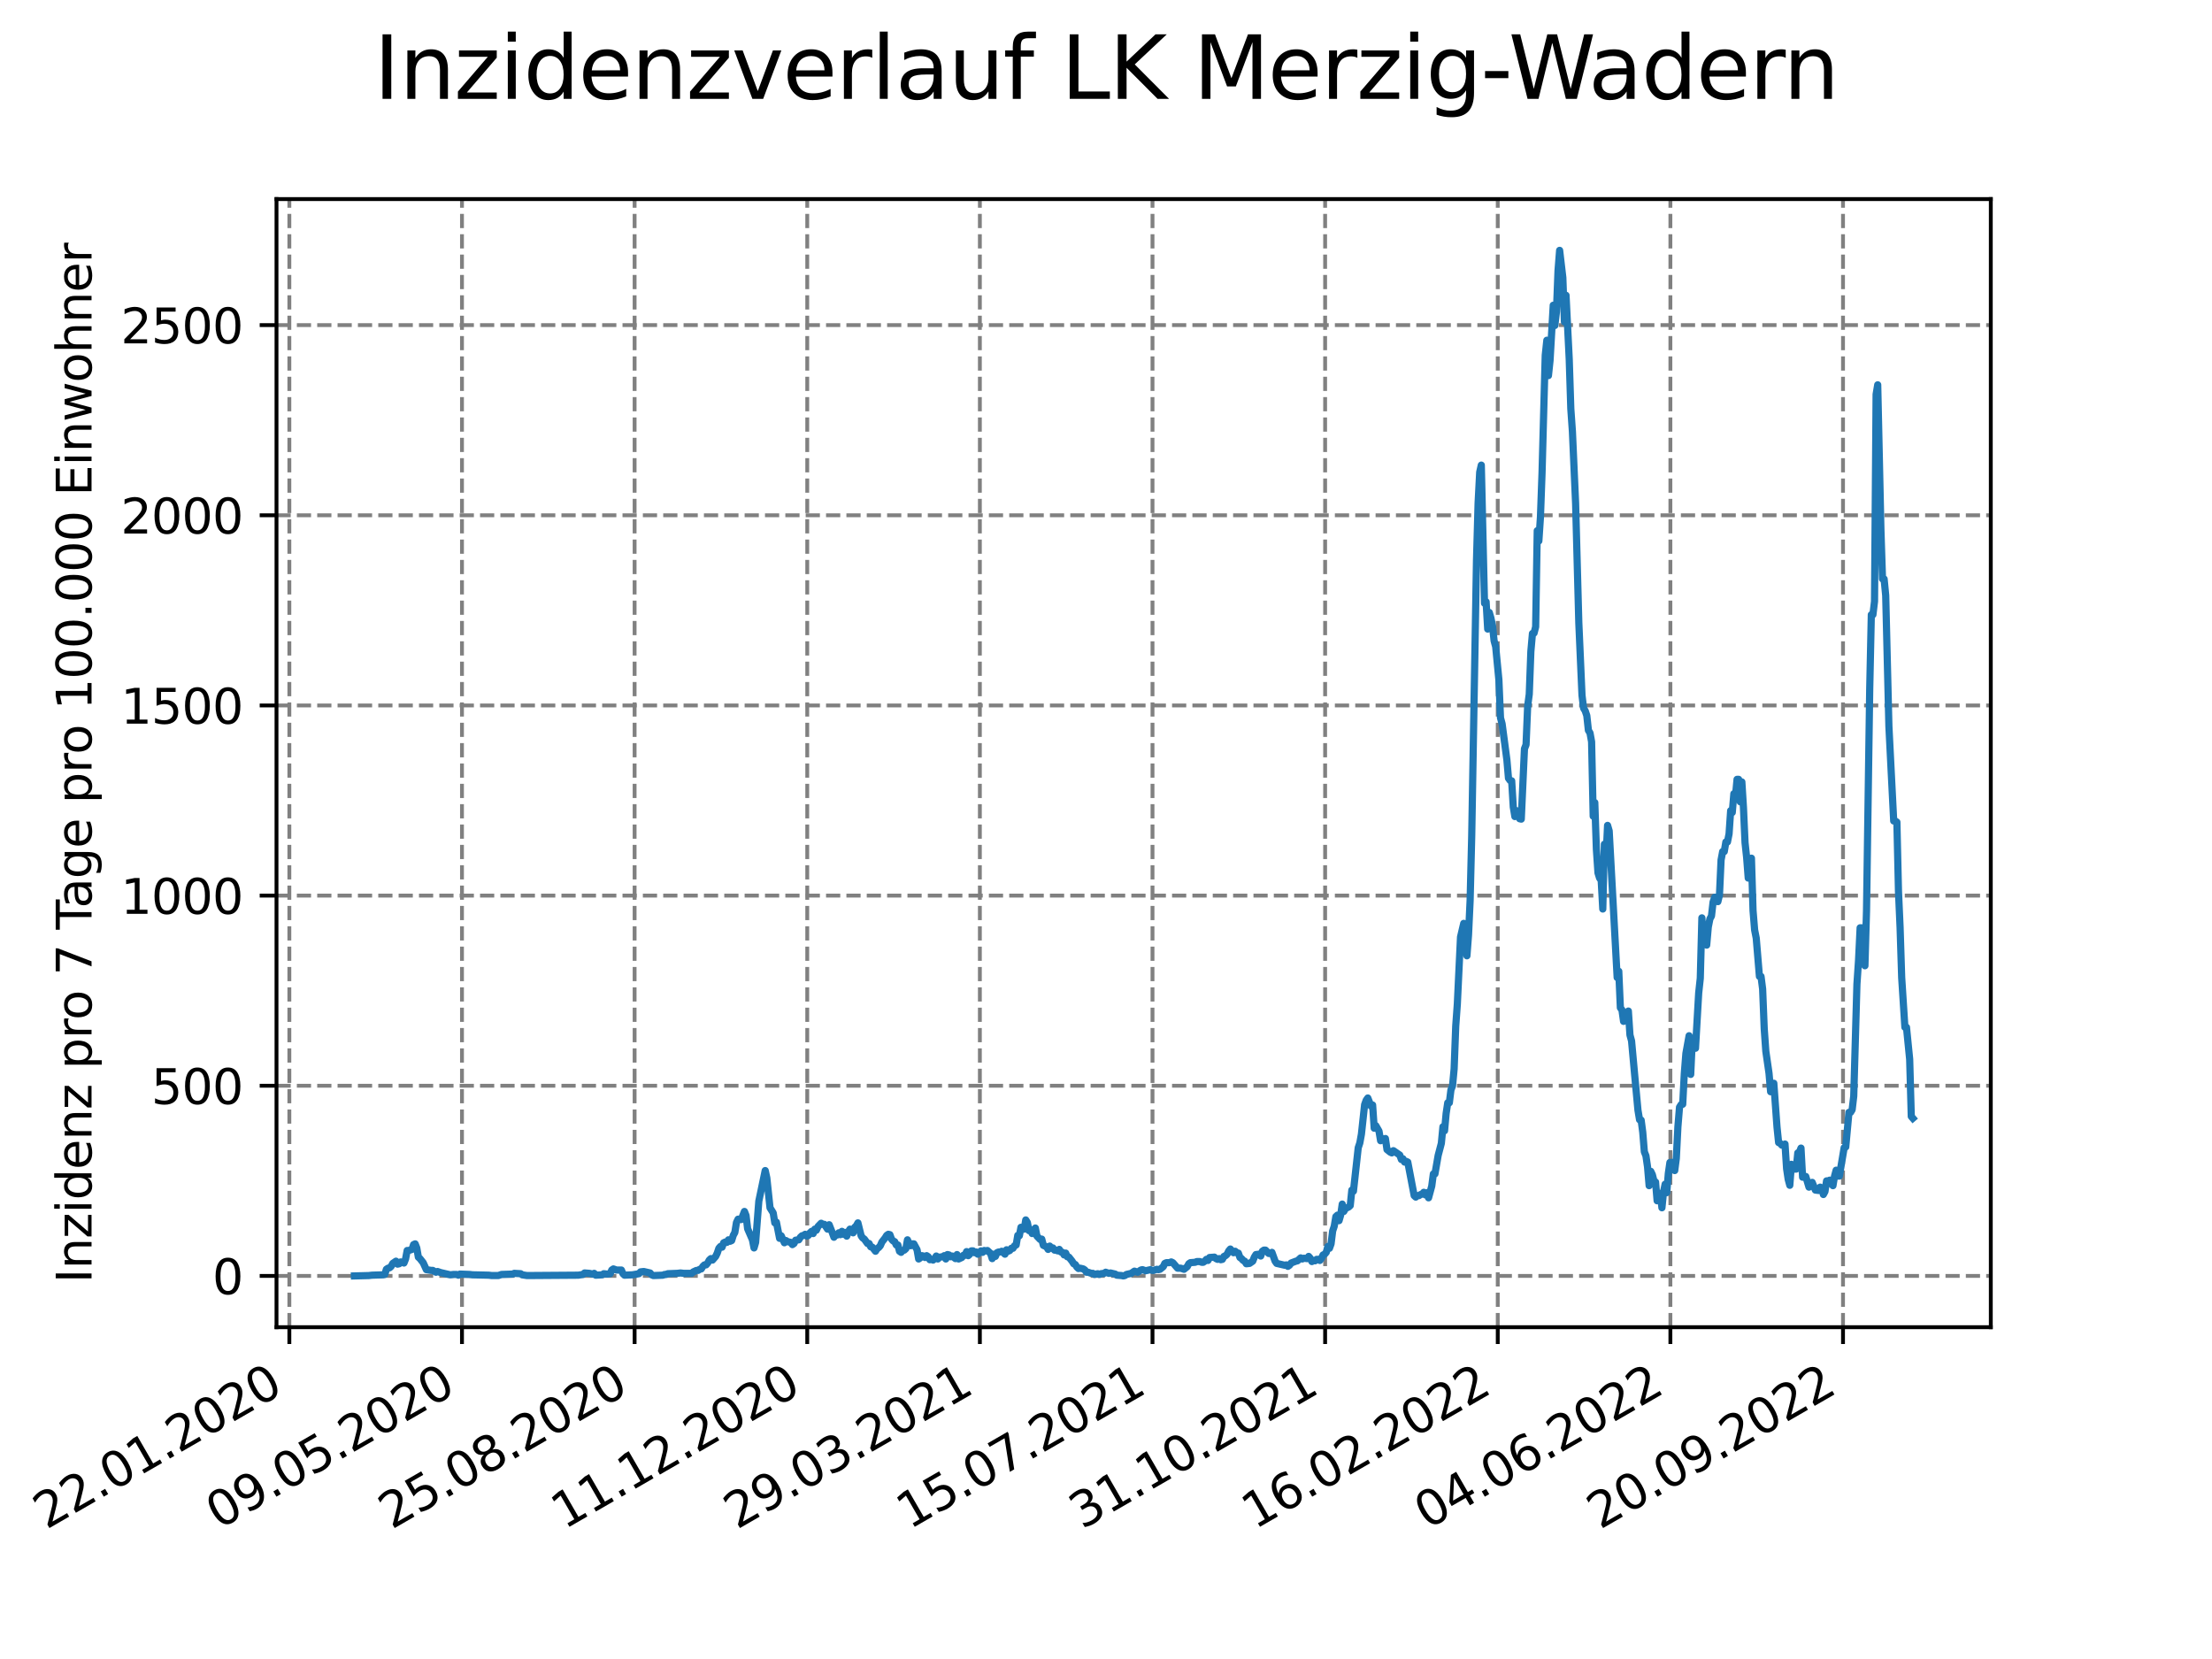 <?xml version="1.0" encoding="utf-8" standalone="no"?>
<!DOCTYPE svg PUBLIC "-//W3C//DTD SVG 1.1//EN"
  "http://www.w3.org/Graphics/SVG/1.1/DTD/svg11.dtd">
<svg xmlns:xlink="http://www.w3.org/1999/xlink" width="460.8pt" height="345.6pt" viewBox="0 0 460.8 345.6" xmlns="http://www.w3.org/2000/svg" version="1.1">
 <defs>
  <style type="text/css">*{stroke-linejoin: round; stroke-linecap: butt}</style>
 </defs>
 <g id="figure_1">
  <g id="patch_1">
   <path d="M 0 345.6 
L 460.8 345.6 
L 460.8 0 
L 0 0 
z
" style="fill: #ffffff"/>
  </g>
  <g id="axes_1">
   <g id="patch_2">
    <path d="M 57.6 276.48 
L 414.72 276.48 
L 414.72 41.472 
L 57.6 41.472 
z
" style="fill: #ffffff"/>
   </g>
   <g id="matplotlib.axis_1">
    <g id="xtick_1">
     <g id="line2d_1">
      <path d="M 60.278 276.48 
L 60.278 41.472 
" clip-path="url(#p5cd9bdd532)" style="fill: none; stroke-dasharray: 2.96,1.28; stroke-dashoffset: 0; stroke: #808080; stroke-width: 0.8"/>
     </g>
     <g id="line2d_2">
      <defs>
       <path id="m3716be7255" d="M 0 0 
L 0 3.5 
" style="stroke: #000000; stroke-width: 0.8"/>
      </defs>
      <g>
       <use xlink:href="#m3716be7255" x="60.278" y="276.48" style="stroke: #000000; stroke-width: 0.8"/>
      </g>
     </g>
     <g id="text_1">
      <!-- 22.01.2020 -->
      <g transform="translate(9.652 318.689) rotate(-30) scale(0.1 -0.1)">
       <defs>
        <path id="DejaVuSans-32" d="M 1228 531 
L 3431 531 
L 3431 0 
L 469 0 
L 469 531 
Q 828 903 1448 1529 
Q 2069 2156 2228 2338 
Q 2531 2678 2651 2914 
Q 2772 3150 2772 3378 
Q 2772 3750 2511 3984 
Q 2250 4219 1831 4219 
Q 1534 4219 1204 4116 
Q 875 4013 500 3803 
L 500 4441 
Q 881 4594 1212 4672 
Q 1544 4750 1819 4750 
Q 2544 4750 2975 4387 
Q 3406 4025 3406 3419 
Q 3406 3131 3298 2873 
Q 3191 2616 2906 2266 
Q 2828 2175 2409 1742 
Q 1991 1309 1228 531 
z
" transform="scale(0.016)"/>
        <path id="DejaVuSans-2e" d="M 684 794 
L 1344 794 
L 1344 0 
L 684 0 
L 684 794 
z
" transform="scale(0.016)"/>
        <path id="DejaVuSans-30" d="M 2034 4250 
Q 1547 4250 1301 3770 
Q 1056 3291 1056 2328 
Q 1056 1369 1301 889 
Q 1547 409 2034 409 
Q 2525 409 2770 889 
Q 3016 1369 3016 2328 
Q 3016 3291 2770 3770 
Q 2525 4250 2034 4250 
z
M 2034 4750 
Q 2819 4750 3233 4129 
Q 3647 3509 3647 2328 
Q 3647 1150 3233 529 
Q 2819 -91 2034 -91 
Q 1250 -91 836 529 
Q 422 1150 422 2328 
Q 422 3509 836 4129 
Q 1250 4750 2034 4750 
z
" transform="scale(0.016)"/>
        <path id="DejaVuSans-31" d="M 794 531 
L 1825 531 
L 1825 4091 
L 703 3866 
L 703 4441 
L 1819 4666 
L 2450 4666 
L 2450 531 
L 3481 531 
L 3481 0 
L 794 0 
L 794 531 
z
" transform="scale(0.016)"/>
       </defs>
       <use xlink:href="#DejaVuSans-32"/>
       <use xlink:href="#DejaVuSans-32" x="63.623"/>
       <use xlink:href="#DejaVuSans-2e" x="127.246"/>
       <use xlink:href="#DejaVuSans-30" x="159.033"/>
       <use xlink:href="#DejaVuSans-31" x="222.656"/>
       <use xlink:href="#DejaVuSans-2e" x="286.279"/>
       <use xlink:href="#DejaVuSans-32" x="318.066"/>
       <use xlink:href="#DejaVuSans-30" x="381.689"/>
       <use xlink:href="#DejaVuSans-32" x="445.312"/>
       <use xlink:href="#DejaVuSans-30" x="508.936"/>
      </g>
     </g>
    </g>
    <g id="xtick_2">
     <g id="line2d_3">
      <path d="M 96.239 276.48 
L 96.239 41.472 
" clip-path="url(#p5cd9bdd532)" style="fill: none; stroke-dasharray: 2.96,1.28; stroke-dashoffset: 0; stroke: #808080; stroke-width: 0.8"/>
     </g>
     <g id="line2d_4">
      <g>
       <use xlink:href="#m3716be7255" x="96.239" y="276.48" style="stroke: #000000; stroke-width: 0.8"/>
      </g>
     </g>
     <g id="text_2">
      <!-- 09.05.2020 -->
      <g transform="translate(45.614 318.689) rotate(-30) scale(0.1 -0.1)">
       <defs>
        <path id="DejaVuSans-39" d="M 703 97 
L 703 672 
Q 941 559 1184 500 
Q 1428 441 1663 441 
Q 2288 441 2617 861 
Q 2947 1281 2994 2138 
Q 2813 1869 2534 1725 
Q 2256 1581 1919 1581 
Q 1219 1581 811 2004 
Q 403 2428 403 3163 
Q 403 3881 828 4315 
Q 1253 4750 1959 4750 
Q 2769 4750 3195 4129 
Q 3622 3509 3622 2328 
Q 3622 1225 3098 567 
Q 2575 -91 1691 -91 
Q 1453 -91 1209 -44 
Q 966 3 703 97 
z
M 1959 2075 
Q 2384 2075 2632 2365 
Q 2881 2656 2881 3163 
Q 2881 3666 2632 3958 
Q 2384 4250 1959 4250 
Q 1534 4250 1286 3958 
Q 1038 3666 1038 3163 
Q 1038 2656 1286 2365 
Q 1534 2075 1959 2075 
z
" transform="scale(0.016)"/>
        <path id="DejaVuSans-35" d="M 691 4666 
L 3169 4666 
L 3169 4134 
L 1269 4134 
L 1269 2991 
Q 1406 3038 1543 3061 
Q 1681 3084 1819 3084 
Q 2600 3084 3056 2656 
Q 3513 2228 3513 1497 
Q 3513 744 3044 326 
Q 2575 -91 1722 -91 
Q 1428 -91 1123 -41 
Q 819 9 494 109 
L 494 744 
Q 775 591 1075 516 
Q 1375 441 1709 441 
Q 2250 441 2565 725 
Q 2881 1009 2881 1497 
Q 2881 1984 2565 2268 
Q 2250 2553 1709 2553 
Q 1456 2553 1204 2497 
Q 953 2441 691 2322 
L 691 4666 
z
" transform="scale(0.016)"/>
       </defs>
       <use xlink:href="#DejaVuSans-30"/>
       <use xlink:href="#DejaVuSans-39" x="63.623"/>
       <use xlink:href="#DejaVuSans-2e" x="127.246"/>
       <use xlink:href="#DejaVuSans-30" x="159.033"/>
       <use xlink:href="#DejaVuSans-35" x="222.656"/>
       <use xlink:href="#DejaVuSans-2e" x="286.279"/>
       <use xlink:href="#DejaVuSans-32" x="318.066"/>
       <use xlink:href="#DejaVuSans-30" x="381.689"/>
       <use xlink:href="#DejaVuSans-32" x="445.312"/>
       <use xlink:href="#DejaVuSans-30" x="508.936"/>
      </g>
     </g>
    </g>
    <g id="xtick_3">
     <g id="line2d_5">
      <path d="M 132.201 276.48 
L 132.201 41.472 
" clip-path="url(#p5cd9bdd532)" style="fill: none; stroke-dasharray: 2.96,1.28; stroke-dashoffset: 0; stroke: #808080; stroke-width: 0.8"/>
     </g>
     <g id="line2d_6">
      <g>
       <use xlink:href="#m3716be7255" x="132.201" y="276.48" style="stroke: #000000; stroke-width: 0.8"/>
      </g>
     </g>
     <g id="text_3">
      <!-- 25.08.2020 -->
      <g transform="translate(81.576 318.689) rotate(-30) scale(0.1 -0.1)">
       <defs>
        <path id="DejaVuSans-38" d="M 2034 2216 
Q 1584 2216 1326 1975 
Q 1069 1734 1069 1313 
Q 1069 891 1326 650 
Q 1584 409 2034 409 
Q 2484 409 2743 651 
Q 3003 894 3003 1313 
Q 3003 1734 2745 1975 
Q 2488 2216 2034 2216 
z
M 1403 2484 
Q 997 2584 770 2862 
Q 544 3141 544 3541 
Q 544 4100 942 4425 
Q 1341 4750 2034 4750 
Q 2731 4750 3128 4425 
Q 3525 4100 3525 3541 
Q 3525 3141 3298 2862 
Q 3072 2584 2669 2484 
Q 3125 2378 3379 2068 
Q 3634 1759 3634 1313 
Q 3634 634 3220 271 
Q 2806 -91 2034 -91 
Q 1263 -91 848 271 
Q 434 634 434 1313 
Q 434 1759 690 2068 
Q 947 2378 1403 2484 
z
M 1172 3481 
Q 1172 3119 1398 2916 
Q 1625 2713 2034 2713 
Q 2441 2713 2670 2916 
Q 2900 3119 2900 3481 
Q 2900 3844 2670 4047 
Q 2441 4250 2034 4250 
Q 1625 4250 1398 4047 
Q 1172 3844 1172 3481 
z
" transform="scale(0.016)"/>
       </defs>
       <use xlink:href="#DejaVuSans-32"/>
       <use xlink:href="#DejaVuSans-35" x="63.623"/>
       <use xlink:href="#DejaVuSans-2e" x="127.246"/>
       <use xlink:href="#DejaVuSans-30" x="159.033"/>
       <use xlink:href="#DejaVuSans-38" x="222.656"/>
       <use xlink:href="#DejaVuSans-2e" x="286.279"/>
       <use xlink:href="#DejaVuSans-32" x="318.066"/>
       <use xlink:href="#DejaVuSans-30" x="381.689"/>
       <use xlink:href="#DejaVuSans-32" x="445.312"/>
       <use xlink:href="#DejaVuSans-30" x="508.936"/>
      </g>
     </g>
    </g>
    <g id="xtick_4">
     <g id="line2d_7">
      <path d="M 168.163 276.48 
L 168.163 41.472 
" clip-path="url(#p5cd9bdd532)" style="fill: none; stroke-dasharray: 2.96,1.28; stroke-dashoffset: 0; stroke: #808080; stroke-width: 0.8"/>
     </g>
     <g id="line2d_8">
      <g>
       <use xlink:href="#m3716be7255" x="168.163" y="276.48" style="stroke: #000000; stroke-width: 0.8"/>
      </g>
     </g>
     <g id="text_4">
      <!-- 11.12.2020 -->
      <g transform="translate(117.538 318.689) rotate(-30) scale(0.1 -0.1)">
       <use xlink:href="#DejaVuSans-31"/>
       <use xlink:href="#DejaVuSans-31" x="63.623"/>
       <use xlink:href="#DejaVuSans-2e" x="127.246"/>
       <use xlink:href="#DejaVuSans-31" x="159.033"/>
       <use xlink:href="#DejaVuSans-32" x="222.656"/>
       <use xlink:href="#DejaVuSans-2e" x="286.279"/>
       <use xlink:href="#DejaVuSans-32" x="318.066"/>
       <use xlink:href="#DejaVuSans-30" x="381.689"/>
       <use xlink:href="#DejaVuSans-32" x="445.312"/>
       <use xlink:href="#DejaVuSans-30" x="508.936"/>
      </g>
     </g>
    </g>
    <g id="xtick_5">
     <g id="line2d_9">
      <path d="M 204.125 276.48 
L 204.125 41.472 
" clip-path="url(#p5cd9bdd532)" style="fill: none; stroke-dasharray: 2.96,1.28; stroke-dashoffset: 0; stroke: #808080; stroke-width: 0.8"/>
     </g>
     <g id="line2d_10">
      <g>
       <use xlink:href="#m3716be7255" x="204.125" y="276.48" style="stroke: #000000; stroke-width: 0.8"/>
      </g>
     </g>
     <g id="text_5">
      <!-- 29.03.2021 -->
      <g transform="translate(153.499 318.689) rotate(-30) scale(0.1 -0.1)">
       <defs>
        <path id="DejaVuSans-33" d="M 2597 2516 
Q 3050 2419 3304 2112 
Q 3559 1806 3559 1356 
Q 3559 666 3084 287 
Q 2609 -91 1734 -91 
Q 1441 -91 1130 -33 
Q 819 25 488 141 
L 488 750 
Q 750 597 1062 519 
Q 1375 441 1716 441 
Q 2309 441 2620 675 
Q 2931 909 2931 1356 
Q 2931 1769 2642 2001 
Q 2353 2234 1838 2234 
L 1294 2234 
L 1294 2753 
L 1863 2753 
Q 2328 2753 2575 2939 
Q 2822 3125 2822 3475 
Q 2822 3834 2567 4026 
Q 2313 4219 1838 4219 
Q 1578 4219 1281 4162 
Q 984 4106 628 3988 
L 628 4550 
Q 988 4650 1302 4700 
Q 1616 4750 1894 4750 
Q 2613 4750 3031 4423 
Q 3450 4097 3450 3541 
Q 3450 3153 3228 2886 
Q 3006 2619 2597 2516 
z
" transform="scale(0.016)"/>
       </defs>
       <use xlink:href="#DejaVuSans-32"/>
       <use xlink:href="#DejaVuSans-39" x="63.623"/>
       <use xlink:href="#DejaVuSans-2e" x="127.246"/>
       <use xlink:href="#DejaVuSans-30" x="159.033"/>
       <use xlink:href="#DejaVuSans-33" x="222.656"/>
       <use xlink:href="#DejaVuSans-2e" x="286.279"/>
       <use xlink:href="#DejaVuSans-32" x="318.066"/>
       <use xlink:href="#DejaVuSans-30" x="381.689"/>
       <use xlink:href="#DejaVuSans-32" x="445.312"/>
       <use xlink:href="#DejaVuSans-31" x="508.936"/>
      </g>
     </g>
    </g>
    <g id="xtick_6">
     <g id="line2d_11">
      <path d="M 240.086 276.48 
L 240.086 41.472 
" clip-path="url(#p5cd9bdd532)" style="fill: none; stroke-dasharray: 2.96,1.28; stroke-dashoffset: 0; stroke: #808080; stroke-width: 0.8"/>
     </g>
     <g id="line2d_12">
      <g>
       <use xlink:href="#m3716be7255" x="240.086" y="276.48" style="stroke: #000000; stroke-width: 0.8"/>
      </g>
     </g>
     <g id="text_6">
      <!-- 15.07.2021 -->
      <g transform="translate(189.461 318.689) rotate(-30) scale(0.1 -0.1)">
       <defs>
        <path id="DejaVuSans-37" d="M 525 4666 
L 3525 4666 
L 3525 4397 
L 1831 0 
L 1172 0 
L 2766 4134 
L 525 4134 
L 525 4666 
z
" transform="scale(0.016)"/>
       </defs>
       <use xlink:href="#DejaVuSans-31"/>
       <use xlink:href="#DejaVuSans-35" x="63.623"/>
       <use xlink:href="#DejaVuSans-2e" x="127.246"/>
       <use xlink:href="#DejaVuSans-30" x="159.033"/>
       <use xlink:href="#DejaVuSans-37" x="222.656"/>
       <use xlink:href="#DejaVuSans-2e" x="286.279"/>
       <use xlink:href="#DejaVuSans-32" x="318.066"/>
       <use xlink:href="#DejaVuSans-30" x="381.689"/>
       <use xlink:href="#DejaVuSans-32" x="445.312"/>
       <use xlink:href="#DejaVuSans-31" x="508.936"/>
      </g>
     </g>
    </g>
    <g id="xtick_7">
     <g id="line2d_13">
      <path d="M 276.048 276.48 
L 276.048 41.472 
" clip-path="url(#p5cd9bdd532)" style="fill: none; stroke-dasharray: 2.96,1.28; stroke-dashoffset: 0; stroke: #808080; stroke-width: 0.8"/>
     </g>
     <g id="line2d_14">
      <g>
       <use xlink:href="#m3716be7255" x="276.048" y="276.48" style="stroke: #000000; stroke-width: 0.8"/>
      </g>
     </g>
     <g id="text_7">
      <!-- 31.10.2021 -->
      <g transform="translate(225.423 318.689) rotate(-30) scale(0.1 -0.1)">
       <use xlink:href="#DejaVuSans-33"/>
       <use xlink:href="#DejaVuSans-31" x="63.623"/>
       <use xlink:href="#DejaVuSans-2e" x="127.246"/>
       <use xlink:href="#DejaVuSans-31" x="159.033"/>
       <use xlink:href="#DejaVuSans-30" x="222.656"/>
       <use xlink:href="#DejaVuSans-2e" x="286.279"/>
       <use xlink:href="#DejaVuSans-32" x="318.066"/>
       <use xlink:href="#DejaVuSans-30" x="381.689"/>
       <use xlink:href="#DejaVuSans-32" x="445.312"/>
       <use xlink:href="#DejaVuSans-31" x="508.936"/>
      </g>
     </g>
    </g>
    <g id="xtick_8">
     <g id="line2d_15">
      <path d="M 312.01 276.48 
L 312.01 41.472 
" clip-path="url(#p5cd9bdd532)" style="fill: none; stroke-dasharray: 2.96,1.28; stroke-dashoffset: 0; stroke: #808080; stroke-width: 0.8"/>
     </g>
     <g id="line2d_16">
      <g>
       <use xlink:href="#m3716be7255" x="312.01" y="276.48" style="stroke: #000000; stroke-width: 0.8"/>
      </g>
     </g>
     <g id="text_8">
      <!-- 16.02.2022 -->
      <g transform="translate(261.385 318.689) rotate(-30) scale(0.1 -0.1)">
       <defs>
        <path id="DejaVuSans-36" d="M 2113 2584 
Q 1688 2584 1439 2293 
Q 1191 2003 1191 1497 
Q 1191 994 1439 701 
Q 1688 409 2113 409 
Q 2538 409 2786 701 
Q 3034 994 3034 1497 
Q 3034 2003 2786 2293 
Q 2538 2584 2113 2584 
z
M 3366 4563 
L 3366 3988 
Q 3128 4100 2886 4159 
Q 2644 4219 2406 4219 
Q 1781 4219 1451 3797 
Q 1122 3375 1075 2522 
Q 1259 2794 1537 2939 
Q 1816 3084 2150 3084 
Q 2853 3084 3261 2657 
Q 3669 2231 3669 1497 
Q 3669 778 3244 343 
Q 2819 -91 2113 -91 
Q 1303 -91 875 529 
Q 447 1150 447 2328 
Q 447 3434 972 4092 
Q 1497 4750 2381 4750 
Q 2619 4750 2861 4703 
Q 3103 4656 3366 4563 
z
" transform="scale(0.016)"/>
       </defs>
       <use xlink:href="#DejaVuSans-31"/>
       <use xlink:href="#DejaVuSans-36" x="63.623"/>
       <use xlink:href="#DejaVuSans-2e" x="127.246"/>
       <use xlink:href="#DejaVuSans-30" x="159.033"/>
       <use xlink:href="#DejaVuSans-32" x="222.656"/>
       <use xlink:href="#DejaVuSans-2e" x="286.279"/>
       <use xlink:href="#DejaVuSans-32" x="318.066"/>
       <use xlink:href="#DejaVuSans-30" x="381.689"/>
       <use xlink:href="#DejaVuSans-32" x="445.312"/>
       <use xlink:href="#DejaVuSans-32" x="508.936"/>
      </g>
     </g>
    </g>
    <g id="xtick_9">
     <g id="line2d_17">
      <path d="M 347.972 276.48 
L 347.972 41.472 
" clip-path="url(#p5cd9bdd532)" style="fill: none; stroke-dasharray: 2.96,1.28; stroke-dashoffset: 0; stroke: #808080; stroke-width: 0.8"/>
     </g>
     <g id="line2d_18">
      <g>
       <use xlink:href="#m3716be7255" x="347.972" y="276.48" style="stroke: #000000; stroke-width: 0.8"/>
      </g>
     </g>
     <g id="text_9">
      <!-- 04.06.2022 -->
      <g transform="translate(297.346 318.689) rotate(-30) scale(0.1 -0.1)">
       <defs>
        <path id="DejaVuSans-34" d="M 2419 4116 
L 825 1625 
L 2419 1625 
L 2419 4116 
z
M 2253 4666 
L 3047 4666 
L 3047 1625 
L 3713 1625 
L 3713 1100 
L 3047 1100 
L 3047 0 
L 2419 0 
L 2419 1100 
L 313 1100 
L 313 1709 
L 2253 4666 
z
" transform="scale(0.016)"/>
       </defs>
       <use xlink:href="#DejaVuSans-30"/>
       <use xlink:href="#DejaVuSans-34" x="63.623"/>
       <use xlink:href="#DejaVuSans-2e" x="127.246"/>
       <use xlink:href="#DejaVuSans-30" x="159.033"/>
       <use xlink:href="#DejaVuSans-36" x="222.656"/>
       <use xlink:href="#DejaVuSans-2e" x="286.279"/>
       <use xlink:href="#DejaVuSans-32" x="318.066"/>
       <use xlink:href="#DejaVuSans-30" x="381.689"/>
       <use xlink:href="#DejaVuSans-32" x="445.312"/>
       <use xlink:href="#DejaVuSans-32" x="508.936"/>
      </g>
     </g>
    </g>
    <g id="xtick_10">
     <g id="line2d_19">
      <path d="M 383.933 276.48 
L 383.933 41.472 
" clip-path="url(#p5cd9bdd532)" style="fill: none; stroke-dasharray: 2.96,1.28; stroke-dashoffset: 0; stroke: #808080; stroke-width: 0.8"/>
     </g>
     <g id="line2d_20">
      <g>
       <use xlink:href="#m3716be7255" x="383.933" y="276.48" style="stroke: #000000; stroke-width: 0.8"/>
      </g>
     </g>
     <g id="text_10">
      <!-- 20.09.2022 -->
      <g transform="translate(333.308 318.689) rotate(-30) scale(0.1 -0.1)">
       <use xlink:href="#DejaVuSans-32"/>
       <use xlink:href="#DejaVuSans-30" x="63.623"/>
       <use xlink:href="#DejaVuSans-2e" x="127.246"/>
       <use xlink:href="#DejaVuSans-30" x="159.033"/>
       <use xlink:href="#DejaVuSans-39" x="222.656"/>
       <use xlink:href="#DejaVuSans-2e" x="286.279"/>
       <use xlink:href="#DejaVuSans-32" x="318.066"/>
       <use xlink:href="#DejaVuSans-30" x="381.689"/>
       <use xlink:href="#DejaVuSans-32" x="445.312"/>
       <use xlink:href="#DejaVuSans-32" x="508.936"/>
      </g>
     </g>
    </g>
   </g>
   <g id="matplotlib.axis_2">
    <g id="ytick_1">
     <g id="line2d_21">
      <path d="M 57.6 265.798 
L 414.72 265.798 
" clip-path="url(#p5cd9bdd532)" style="fill: none; stroke-dasharray: 2.96,1.28; stroke-dashoffset: 0; stroke: #808080; stroke-width: 0.8"/>
     </g>
     <g id="line2d_22">
      <defs>
       <path id="mfc1f735ca4" d="M 0 0 
L -3.5 0 
" style="stroke: #000000; stroke-width: 0.8"/>
      </defs>
      <g>
       <use xlink:href="#mfc1f735ca4" x="57.6" y="265.798" style="stroke: #000000; stroke-width: 0.8"/>
      </g>
     </g>
     <g id="text_11">
      <!-- 0 -->
      <g transform="translate(44.237 269.597) scale(0.1 -0.1)">
       <use xlink:href="#DejaVuSans-30"/>
      </g>
     </g>
    </g>
    <g id="ytick_2">
     <g id="line2d_23">
      <path d="M 57.6 226.184 
L 414.72 226.184 
" clip-path="url(#p5cd9bdd532)" style="fill: none; stroke-dasharray: 2.96,1.28; stroke-dashoffset: 0; stroke: #808080; stroke-width: 0.8"/>
     </g>
     <g id="line2d_24">
      <g>
       <use xlink:href="#mfc1f735ca4" x="57.6" y="226.184" style="stroke: #000000; stroke-width: 0.8"/>
      </g>
     </g>
     <g id="text_12">
      <!-- 500 -->
      <g transform="translate(31.512 229.983) scale(0.1 -0.1)">
       <use xlink:href="#DejaVuSans-35"/>
       <use xlink:href="#DejaVuSans-30" x="63.623"/>
       <use xlink:href="#DejaVuSans-30" x="127.246"/>
      </g>
     </g>
    </g>
    <g id="ytick_3">
     <g id="line2d_25">
      <path d="M 57.6 186.569 
L 414.72 186.569 
" clip-path="url(#p5cd9bdd532)" style="fill: none; stroke-dasharray: 2.96,1.28; stroke-dashoffset: 0; stroke: #808080; stroke-width: 0.8"/>
     </g>
     <g id="line2d_26">
      <g>
       <use xlink:href="#mfc1f735ca4" x="57.6" y="186.569" style="stroke: #000000; stroke-width: 0.8"/>
      </g>
     </g>
     <g id="text_13">
      <!-- 1000 -->
      <g transform="translate(25.15 190.369) scale(0.1 -0.1)">
       <use xlink:href="#DejaVuSans-31"/>
       <use xlink:href="#DejaVuSans-30" x="63.623"/>
       <use xlink:href="#DejaVuSans-30" x="127.246"/>
       <use xlink:href="#DejaVuSans-30" x="190.869"/>
      </g>
     </g>
    </g>
    <g id="ytick_4">
     <g id="line2d_27">
      <path d="M 57.6 146.955 
L 414.72 146.955 
" clip-path="url(#p5cd9bdd532)" style="fill: none; stroke-dasharray: 2.96,1.28; stroke-dashoffset: 0; stroke: #808080; stroke-width: 0.8"/>
     </g>
     <g id="line2d_28">
      <g>
       <use xlink:href="#mfc1f735ca4" x="57.6" y="146.955" style="stroke: #000000; stroke-width: 0.8"/>
      </g>
     </g>
     <g id="text_14">
      <!-- 1500 -->
      <g transform="translate(25.15 150.754) scale(0.1 -0.1)">
       <use xlink:href="#DejaVuSans-31"/>
       <use xlink:href="#DejaVuSans-35" x="63.623"/>
       <use xlink:href="#DejaVuSans-30" x="127.246"/>
       <use xlink:href="#DejaVuSans-30" x="190.869"/>
      </g>
     </g>
    </g>
    <g id="ytick_5">
     <g id="line2d_29">
      <path d="M 57.6 107.341 
L 414.72 107.341 
" clip-path="url(#p5cd9bdd532)" style="fill: none; stroke-dasharray: 2.96,1.28; stroke-dashoffset: 0; stroke: #808080; stroke-width: 0.8"/>
     </g>
     <g id="line2d_30">
      <g>
       <use xlink:href="#mfc1f735ca4" x="57.6" y="107.341" style="stroke: #000000; stroke-width: 0.8"/>
      </g>
     </g>
     <g id="text_15">
      <!-- 2000 -->
      <g transform="translate(25.15 111.14) scale(0.1 -0.1)">
       <use xlink:href="#DejaVuSans-32"/>
       <use xlink:href="#DejaVuSans-30" x="63.623"/>
       <use xlink:href="#DejaVuSans-30" x="127.246"/>
       <use xlink:href="#DejaVuSans-30" x="190.869"/>
      </g>
     </g>
    </g>
    <g id="ytick_6">
     <g id="line2d_31">
      <path d="M 57.6 67.727 
L 414.72 67.727 
" clip-path="url(#p5cd9bdd532)" style="fill: none; stroke-dasharray: 2.96,1.28; stroke-dashoffset: 0; stroke: #808080; stroke-width: 0.8"/>
     </g>
     <g id="line2d_32">
      <g>
       <use xlink:href="#mfc1f735ca4" x="57.6" y="67.727" style="stroke: #000000; stroke-width: 0.8"/>
      </g>
     </g>
     <g id="text_16">
      <!-- 2500 -->
      <g transform="translate(25.15 71.526) scale(0.1 -0.1)">
       <use xlink:href="#DejaVuSans-32"/>
       <use xlink:href="#DejaVuSans-35" x="63.623"/>
       <use xlink:href="#DejaVuSans-30" x="127.246"/>
       <use xlink:href="#DejaVuSans-30" x="190.869"/>
      </g>
     </g>
    </g>
    <g id="text_17">
     <!-- Inzidenz pro 7 Tage pro 100.000 Einwohner -->
     <g transform="translate(19.07 267.301) rotate(-90) scale(0.1 -0.1)">
      <defs>
       <path id="DejaVuSans-49" d="M 628 4666 
L 1259 4666 
L 1259 0 
L 628 0 
L 628 4666 
z
" transform="scale(0.016)"/>
       <path id="DejaVuSans-6e" d="M 3513 2113 
L 3513 0 
L 2938 0 
L 2938 2094 
Q 2938 2591 2744 2837 
Q 2550 3084 2163 3084 
Q 1697 3084 1428 2787 
Q 1159 2491 1159 1978 
L 1159 0 
L 581 0 
L 581 3500 
L 1159 3500 
L 1159 2956 
Q 1366 3272 1645 3428 
Q 1925 3584 2291 3584 
Q 2894 3584 3203 3211 
Q 3513 2838 3513 2113 
z
" transform="scale(0.016)"/>
       <path id="DejaVuSans-7a" d="M 353 3500 
L 3084 3500 
L 3084 2975 
L 922 459 
L 3084 459 
L 3084 0 
L 275 0 
L 275 525 
L 2438 3041 
L 353 3041 
L 353 3500 
z
" transform="scale(0.016)"/>
       <path id="DejaVuSans-69" d="M 603 3500 
L 1178 3500 
L 1178 0 
L 603 0 
L 603 3500 
z
M 603 4863 
L 1178 4863 
L 1178 4134 
L 603 4134 
L 603 4863 
z
" transform="scale(0.016)"/>
       <path id="DejaVuSans-64" d="M 2906 2969 
L 2906 4863 
L 3481 4863 
L 3481 0 
L 2906 0 
L 2906 525 
Q 2725 213 2448 61 
Q 2172 -91 1784 -91 
Q 1150 -91 751 415 
Q 353 922 353 1747 
Q 353 2572 751 3078 
Q 1150 3584 1784 3584 
Q 2172 3584 2448 3432 
Q 2725 3281 2906 2969 
z
M 947 1747 
Q 947 1113 1208 752 
Q 1469 391 1925 391 
Q 2381 391 2643 752 
Q 2906 1113 2906 1747 
Q 2906 2381 2643 2742 
Q 2381 3103 1925 3103 
Q 1469 3103 1208 2742 
Q 947 2381 947 1747 
z
" transform="scale(0.016)"/>
       <path id="DejaVuSans-65" d="M 3597 1894 
L 3597 1613 
L 953 1613 
Q 991 1019 1311 708 
Q 1631 397 2203 397 
Q 2534 397 2845 478 
Q 3156 559 3463 722 
L 3463 178 
Q 3153 47 2828 -22 
Q 2503 -91 2169 -91 
Q 1331 -91 842 396 
Q 353 884 353 1716 
Q 353 2575 817 3079 
Q 1281 3584 2069 3584 
Q 2775 3584 3186 3129 
Q 3597 2675 3597 1894 
z
M 3022 2063 
Q 3016 2534 2758 2815 
Q 2500 3097 2075 3097 
Q 1594 3097 1305 2825 
Q 1016 2553 972 2059 
L 3022 2063 
z
" transform="scale(0.016)"/>
       <path id="DejaVuSans-20" transform="scale(0.016)"/>
       <path id="DejaVuSans-70" d="M 1159 525 
L 1159 -1331 
L 581 -1331 
L 581 3500 
L 1159 3500 
L 1159 2969 
Q 1341 3281 1617 3432 
Q 1894 3584 2278 3584 
Q 2916 3584 3314 3078 
Q 3713 2572 3713 1747 
Q 3713 922 3314 415 
Q 2916 -91 2278 -91 
Q 1894 -91 1617 61 
Q 1341 213 1159 525 
z
M 3116 1747 
Q 3116 2381 2855 2742 
Q 2594 3103 2138 3103 
Q 1681 3103 1420 2742 
Q 1159 2381 1159 1747 
Q 1159 1113 1420 752 
Q 1681 391 2138 391 
Q 2594 391 2855 752 
Q 3116 1113 3116 1747 
z
" transform="scale(0.016)"/>
       <path id="DejaVuSans-72" d="M 2631 2963 
Q 2534 3019 2420 3045 
Q 2306 3072 2169 3072 
Q 1681 3072 1420 2755 
Q 1159 2438 1159 1844 
L 1159 0 
L 581 0 
L 581 3500 
L 1159 3500 
L 1159 2956 
Q 1341 3275 1631 3429 
Q 1922 3584 2338 3584 
Q 2397 3584 2469 3576 
Q 2541 3569 2628 3553 
L 2631 2963 
z
" transform="scale(0.016)"/>
       <path id="DejaVuSans-6f" d="M 1959 3097 
Q 1497 3097 1228 2736 
Q 959 2375 959 1747 
Q 959 1119 1226 758 
Q 1494 397 1959 397 
Q 2419 397 2687 759 
Q 2956 1122 2956 1747 
Q 2956 2369 2687 2733 
Q 2419 3097 1959 3097 
z
M 1959 3584 
Q 2709 3584 3137 3096 
Q 3566 2609 3566 1747 
Q 3566 888 3137 398 
Q 2709 -91 1959 -91 
Q 1206 -91 779 398 
Q 353 888 353 1747 
Q 353 2609 779 3096 
Q 1206 3584 1959 3584 
z
" transform="scale(0.016)"/>
       <path id="DejaVuSans-54" d="M -19 4666 
L 3928 4666 
L 3928 4134 
L 2272 4134 
L 2272 0 
L 1638 0 
L 1638 4134 
L -19 4134 
L -19 4666 
z
" transform="scale(0.016)"/>
       <path id="DejaVuSans-61" d="M 2194 1759 
Q 1497 1759 1228 1600 
Q 959 1441 959 1056 
Q 959 750 1161 570 
Q 1363 391 1709 391 
Q 2188 391 2477 730 
Q 2766 1069 2766 1631 
L 2766 1759 
L 2194 1759 
z
M 3341 1997 
L 3341 0 
L 2766 0 
L 2766 531 
Q 2569 213 2275 61 
Q 1981 -91 1556 -91 
Q 1019 -91 701 211 
Q 384 513 384 1019 
Q 384 1609 779 1909 
Q 1175 2209 1959 2209 
L 2766 2209 
L 2766 2266 
Q 2766 2663 2505 2880 
Q 2244 3097 1772 3097 
Q 1472 3097 1187 3025 
Q 903 2953 641 2809 
L 641 3341 
Q 956 3463 1253 3523 
Q 1550 3584 1831 3584 
Q 2591 3584 2966 3190 
Q 3341 2797 3341 1997 
z
" transform="scale(0.016)"/>
       <path id="DejaVuSans-67" d="M 2906 1791 
Q 2906 2416 2648 2759 
Q 2391 3103 1925 3103 
Q 1463 3103 1205 2759 
Q 947 2416 947 1791 
Q 947 1169 1205 825 
Q 1463 481 1925 481 
Q 2391 481 2648 825 
Q 2906 1169 2906 1791 
z
M 3481 434 
Q 3481 -459 3084 -895 
Q 2688 -1331 1869 -1331 
Q 1566 -1331 1297 -1286 
Q 1028 -1241 775 -1147 
L 775 -588 
Q 1028 -725 1275 -790 
Q 1522 -856 1778 -856 
Q 2344 -856 2625 -561 
Q 2906 -266 2906 331 
L 2906 616 
Q 2728 306 2450 153 
Q 2172 0 1784 0 
Q 1141 0 747 490 
Q 353 981 353 1791 
Q 353 2603 747 3093 
Q 1141 3584 1784 3584 
Q 2172 3584 2450 3431 
Q 2728 3278 2906 2969 
L 2906 3500 
L 3481 3500 
L 3481 434 
z
" transform="scale(0.016)"/>
       <path id="DejaVuSans-45" d="M 628 4666 
L 3578 4666 
L 3578 4134 
L 1259 4134 
L 1259 2753 
L 3481 2753 
L 3481 2222 
L 1259 2222 
L 1259 531 
L 3634 531 
L 3634 0 
L 628 0 
L 628 4666 
z
" transform="scale(0.016)"/>
       <path id="DejaVuSans-77" d="M 269 3500 
L 844 3500 
L 1563 769 
L 2278 3500 
L 2956 3500 
L 3675 769 
L 4391 3500 
L 4966 3500 
L 4050 0 
L 3372 0 
L 2619 2869 
L 1863 0 
L 1184 0 
L 269 3500 
z
" transform="scale(0.016)"/>
       <path id="DejaVuSans-68" d="M 3513 2113 
L 3513 0 
L 2938 0 
L 2938 2094 
Q 2938 2591 2744 2837 
Q 2550 3084 2163 3084 
Q 1697 3084 1428 2787 
Q 1159 2491 1159 1978 
L 1159 0 
L 581 0 
L 581 4863 
L 1159 4863 
L 1159 2956 
Q 1366 3272 1645 3428 
Q 1925 3584 2291 3584 
Q 2894 3584 3203 3211 
Q 3513 2838 3513 2113 
z
" transform="scale(0.016)"/>
      </defs>
      <use xlink:href="#DejaVuSans-49"/>
      <use xlink:href="#DejaVuSans-6e" x="29.492"/>
      <use xlink:href="#DejaVuSans-7a" x="92.871"/>
      <use xlink:href="#DejaVuSans-69" x="145.361"/>
      <use xlink:href="#DejaVuSans-64" x="173.145"/>
      <use xlink:href="#DejaVuSans-65" x="236.621"/>
      <use xlink:href="#DejaVuSans-6e" x="298.145"/>
      <use xlink:href="#DejaVuSans-7a" x="361.523"/>
      <use xlink:href="#DejaVuSans-20" x="414.014"/>
      <use xlink:href="#DejaVuSans-70" x="445.801"/>
      <use xlink:href="#DejaVuSans-72" x="509.277"/>
      <use xlink:href="#DejaVuSans-6f" x="548.141"/>
      <use xlink:href="#DejaVuSans-20" x="609.322"/>
      <use xlink:href="#DejaVuSans-37" x="641.109"/>
      <use xlink:href="#DejaVuSans-20" x="704.732"/>
      <use xlink:href="#DejaVuSans-54" x="736.52"/>
      <use xlink:href="#DejaVuSans-61" x="781.104"/>
      <use xlink:href="#DejaVuSans-67" x="842.383"/>
      <use xlink:href="#DejaVuSans-65" x="905.859"/>
      <use xlink:href="#DejaVuSans-20" x="967.383"/>
      <use xlink:href="#DejaVuSans-70" x="999.17"/>
      <use xlink:href="#DejaVuSans-72" x="1062.646"/>
      <use xlink:href="#DejaVuSans-6f" x="1101.51"/>
      <use xlink:href="#DejaVuSans-20" x="1162.691"/>
      <use xlink:href="#DejaVuSans-31" x="1194.479"/>
      <use xlink:href="#DejaVuSans-30" x="1258.102"/>
      <use xlink:href="#DejaVuSans-30" x="1321.725"/>
      <use xlink:href="#DejaVuSans-2e" x="1385.348"/>
      <use xlink:href="#DejaVuSans-30" x="1417.135"/>
      <use xlink:href="#DejaVuSans-30" x="1480.758"/>
      <use xlink:href="#DejaVuSans-30" x="1544.381"/>
      <use xlink:href="#DejaVuSans-20" x="1608.004"/>
      <use xlink:href="#DejaVuSans-45" x="1639.791"/>
      <use xlink:href="#DejaVuSans-69" x="1702.975"/>
      <use xlink:href="#DejaVuSans-6e" x="1730.758"/>
      <use xlink:href="#DejaVuSans-77" x="1794.137"/>
      <use xlink:href="#DejaVuSans-6f" x="1875.924"/>
      <use xlink:href="#DejaVuSans-68" x="1937.105"/>
      <use xlink:href="#DejaVuSans-6e" x="2000.484"/>
      <use xlink:href="#DejaVuSans-65" x="2063.863"/>
      <use xlink:href="#DejaVuSans-72" x="2125.387"/>
     </g>
    </g>
   </g>
   <g id="line2d_33">
    <path d="M 73.833 265.798 
L 76.83 265.721 
L 77.495 265.644 
L 79.826 265.568 
L 80.159 265.491 
L 80.492 264.417 
L 80.825 264.186 
L 81.158 264.11 
L 81.491 263.803 
L 81.824 263.189 
L 82.49 262.728 
L 82.823 263.342 
L 83.156 263.265 
L 83.489 262.882 
L 84.155 263.112 
L 84.488 262.268 
L 84.821 260.503 
L 85.154 260.503 
L 85.82 260.273 
L 86.153 259.275 
L 86.486 259.121 
L 86.819 259.966 
L 87.152 261.884 
L 87.485 262.191 
L 88.151 263.035 
L 88.817 264.493 
L 89.816 264.647 
L 90.149 264.647 
L 90.815 265.03 
L 91.148 264.877 
L 91.814 265.107 
L 93.811 265.568 
L 94.477 265.491 
L 95.143 265.491 
L 95.476 265.644 
L 95.809 265.414 
L 97.807 265.491 
L 98.473 265.568 
L 101.803 265.644 
L 102.469 265.721 
L 103.801 265.721 
L 104.467 265.491 
L 106.798 265.414 
L 107.131 265.261 
L 108.463 265.337 
L 108.796 265.568 
L 109.794 265.721 
L 120.45 265.644 
L 121.449 265.491 
L 121.782 265.184 
L 122.781 265.261 
L 123.447 265.414 
L 123.78 265.261 
L 124.113 265.644 
L 125.444 265.568 
L 125.777 265.337 
L 126.443 265.414 
L 127.109 265.337 
L 127.442 264.57 
L 127.775 264.34 
L 128.441 264.57 
L 129.44 264.57 
L 129.773 265.337 
L 130.106 265.644 
L 131.771 265.568 
L 133.103 265.337 
L 133.436 264.954 
L 134.102 264.877 
L 135.434 265.184 
L 135.767 265.568 
L 136.1 265.721 
L 138.098 265.644 
L 138.431 265.491 
L 138.764 265.491 
L 139.097 265.337 
L 141.094 265.261 
L 141.76 265.184 
L 142.426 265.261 
L 144.091 265.261 
L 144.424 264.954 
L 145.09 264.647 
L 145.423 264.647 
L 145.756 264.417 
L 146.089 264.34 
L 146.422 263.803 
L 146.755 263.496 
L 147.088 263.496 
L 147.421 263.112 
L 147.754 262.498 
L 148.087 262.191 
L 148.42 262.498 
L 149.086 261.731 
L 149.419 261.04 
L 149.752 260.042 
L 150.085 259.659 
L 150.418 259.812 
L 150.751 258.891 
L 151.084 258.738 
L 151.417 258.814 
L 151.75 258.277 
L 152.083 258.584 
L 152.416 258.431 
L 152.749 257.356 
L 153.082 256.743 
L 153.415 254.671 
L 153.748 253.98 
L 154.414 254.057 
L 155.08 252.368 
L 155.413 253.212 
L 155.746 255.975 
L 156.745 258.277 
L 157.077 259.966 
L 157.41 258.814 
L 158.076 250.22 
L 159.408 243.85 
L 159.741 245.385 
L 160.407 251.601 
L 161.073 252.675 
L 161.406 254.747 
L 161.739 254.594 
L 162.405 257.97 
L 162.738 257.433 
L 163.404 258.891 
L 163.737 258.431 
L 164.07 258.661 
L 164.736 258.814 
L 165.069 259.275 
L 165.402 259.045 
L 165.735 258.354 
L 166.401 258.277 
L 166.734 257.74 
L 167.067 257.433 
L 167.4 257.356 
L 167.733 257.126 
L 168.066 257.51 
L 168.399 257.356 
L 168.732 256.819 
L 169.065 256.512 
L 169.398 256.973 
L 169.731 256.052 
L 170.064 256.282 
L 170.397 255.515 
L 171.063 254.824 
L 171.396 255.054 
L 171.729 255.054 
L 172.395 256.052 
L 172.727 255.131 
L 173.393 256.819 
L 173.726 257.74 
L 174.059 257.28 
L 174.392 257.28 
L 174.725 256.819 
L 175.058 257.203 
L 175.391 256.512 
L 175.724 257.126 
L 176.057 256.743 
L 176.39 257.51 
L 176.723 256.589 
L 177.056 256.052 
L 177.389 256.282 
L 177.722 256.819 
L 178.055 255.668 
L 178.388 255.361 
L 178.721 254.747 
L 179.387 257.433 
L 179.72 257.894 
L 180.053 258.124 
L 180.719 259.045 
L 181.052 259.045 
L 181.385 259.735 
L 181.718 259.812 
L 182.384 260.656 
L 182.717 260.119 
L 183.05 259.889 
L 183.383 259.505 
L 183.716 258.738 
L 184.382 257.894 
L 184.715 257.356 
L 185.048 257.126 
L 185.381 257.203 
L 185.714 258.124 
L 186.047 258.508 
L 186.38 258.661 
L 186.713 259.352 
L 187.046 259.352 
L 187.379 260.656 
L 187.712 260.886 
L 188.045 260.503 
L 188.378 260.426 
L 188.71 260.119 
L 189.043 258.277 
L 189.376 259.045 
L 189.709 259.505 
L 190.042 259.121 
L 190.375 259.121 
L 191.041 260.349 
L 191.374 262.268 
L 191.707 262.038 
L 192.04 261.577 
L 192.373 261.654 
L 192.706 261.961 
L 193.039 261.577 
L 193.372 261.807 
L 193.705 262.421 
L 194.038 262.345 
L 194.371 262.498 
L 194.704 262.191 
L 195.037 261.654 
L 195.37 262.268 
L 195.703 261.884 
L 196.369 261.807 
L 196.702 261.577 
L 197.035 262.268 
L 197.368 261.347 
L 197.701 261.424 
L 198.034 261.807 
L 198.367 261.654 
L 199.033 262.191 
L 199.366 261.347 
L 199.699 262.268 
L 200.365 261.961 
L 200.698 261.5 
L 201.031 261.5 
L 201.364 260.733 
L 201.697 261.577 
L 202.03 261.27 
L 202.363 260.58 
L 202.696 260.58 
L 203.029 260.963 
L 203.362 260.81 
L 203.695 261.27 
L 204.361 260.58 
L 204.693 260.886 
L 205.026 260.503 
L 205.359 260.58 
L 205.692 260.503 
L 206.358 261.117 
L 206.691 262.191 
L 207.024 261.27 
L 207.357 261.731 
L 207.69 260.963 
L 208.023 260.81 
L 208.356 260.81 
L 208.689 260.656 
L 209.355 261.27 
L 209.688 260.349 
L 210.021 260.656 
L 210.354 260.503 
L 210.687 260.042 
L 211.02 260.042 
L 211.353 259.505 
L 211.686 259.352 
L 212.019 257.356 
L 212.352 257.433 
L 212.685 255.668 
L 213.351 256.052 
L 213.684 254.133 
L 214.017 254.671 
L 214.35 256.359 
L 214.683 256.205 
L 215.016 256.973 
L 215.349 256.205 
L 215.682 255.822 
L 216.015 257.51 
L 216.681 258.201 
L 217.014 258.124 
L 217.347 259.428 
L 218.013 259.735 
L 218.346 260.273 
L 218.679 259.582 
L 219.012 260.042 
L 219.345 259.966 
L 219.678 260.426 
L 220.011 260.426 
L 220.343 260.58 
L 220.676 260.273 
L 221.009 260.81 
L 221.342 260.886 
L 221.675 261.424 
L 222.008 261.04 
L 222.341 261.807 
L 222.674 261.884 
L 223.34 262.728 
L 223.673 263.265 
L 224.006 263.419 
L 224.339 263.956 
L 224.672 264.263 
L 225.005 264.186 
L 225.671 264.34 
L 226.004 264.57 
L 226.337 265.03 
L 226.67 265.03 
L 227.336 265.261 
L 227.669 265.261 
L 228.002 265.491 
L 228.668 265.337 
L 229.001 265.491 
L 229.334 265.337 
L 230 265.261 
L 230.333 265.03 
L 230.999 265.261 
L 231.332 265.184 
L 232.331 265.414 
L 232.664 265.644 
L 233.663 265.721 
L 233.996 265.798 
L 234.329 265.721 
L 234.662 265.491 
L 235.661 265.261 
L 236.326 264.8 
L 236.992 265.03 
L 237.658 264.57 
L 237.991 264.493 
L 238.657 264.723 
L 239.656 264.493 
L 239.989 264.647 
L 240.322 264.647 
L 240.988 264.417 
L 241.321 264.493 
L 241.654 264.417 
L 242.32 263.879 
L 242.653 263.189 
L 242.986 263.035 
L 243.652 263.035 
L 243.985 262.882 
L 244.318 263.035 
L 245.317 264.186 
L 245.983 264.186 
L 246.649 264.417 
L 247.315 263.879 
L 247.648 263.265 
L 247.981 263.035 
L 248.98 262.958 
L 249.313 262.805 
L 249.979 262.805 
L 250.312 262.958 
L 250.645 262.958 
L 250.978 262.728 
L 251.311 262.345 
L 251.644 262.575 
L 251.977 261.961 
L 252.975 261.884 
L 253.308 262.191 
L 253.641 262.345 
L 253.974 262.191 
L 254.307 262.421 
L 254.64 262.345 
L 254.973 261.731 
L 255.306 261.577 
L 255.639 261.27 
L 255.972 260.58 
L 256.305 260.196 
L 256.971 260.963 
L 257.304 260.656 
L 257.637 260.963 
L 257.97 261.04 
L 258.303 261.961 
L 258.636 262.191 
L 258.969 262.575 
L 259.302 262.728 
L 259.635 263.265 
L 260.301 263.189 
L 260.967 262.728 
L 261.3 261.884 
L 261.633 261.347 
L 262.299 261.27 
L 262.632 261.654 
L 262.965 260.656 
L 263.298 260.426 
L 263.631 260.426 
L 264.297 261.117 
L 264.63 261.117 
L 264.963 260.886 
L 265.629 262.728 
L 265.962 263.189 
L 267.627 263.572 
L 267.959 263.496 
L 268.292 263.803 
L 268.625 263.572 
L 268.958 263.112 
L 269.957 262.728 
L 270.29 262.651 
L 270.956 262.038 
L 271.289 262.268 
L 271.622 262.114 
L 272.288 262.191 
L 272.621 261.731 
L 272.954 262.114 
L 273.287 262.805 
L 273.62 262.575 
L 273.953 262.651 
L 274.286 262.345 
L 274.619 262.345 
L 274.952 262.575 
L 275.285 262.114 
L 275.618 261.424 
L 275.951 261.27 
L 276.284 260.886 
L 276.617 259.659 
L 276.95 260.042 
L 277.283 259.121 
L 277.616 256.436 
L 277.949 255.438 
L 278.282 253.443 
L 278.615 253.136 
L 278.948 254.287 
L 279.281 253.136 
L 279.614 250.834 
L 279.947 252.368 
L 280.28 251.754 
L 280.946 251.447 
L 281.279 251.141 
L 281.612 247.917 
L 281.945 248.148 
L 282.944 239.092 
L 283.277 238.095 
L 283.61 236.253 
L 284.275 230.114 
L 284.608 229.193 
L 284.941 228.732 
L 285.607 230.421 
L 285.94 230.191 
L 286.273 235.025 
L 286.606 234.488 
L 287.272 235.639 
L 287.605 237.634 
L 287.938 237.174 
L 288.271 237.558 
L 288.604 237.174 
L 288.937 239.476 
L 289.603 240.013 
L 289.936 240.167 
L 290.269 239.706 
L 291.601 240.627 
L 291.934 241.548 
L 292.267 241.395 
L 292.6 242.085 
L 292.933 241.932 
L 293.266 242.085 
L 294.598 249.069 
L 294.931 249.375 
L 295.264 249.069 
L 295.597 249.069 
L 295.93 248.838 
L 296.263 248.762 
L 296.596 248.378 
L 296.929 248.915 
L 297.262 248.455 
L 297.595 249.529 
L 298.261 247.073 
L 298.594 244.541 
L 298.927 244.541 
L 299.593 240.704 
L 300.258 238.171 
L 300.591 234.718 
L 300.924 235.562 
L 301.257 231.956 
L 301.59 229.73 
L 301.923 229.73 
L 302.256 227.044 
L 302.589 226.2 
L 302.922 222.67 
L 303.255 213.768 
L 303.588 209.164 
L 304.254 195.197 
L 304.92 192.358 
L 305.586 199.111 
L 305.919 194.737 
L 306.252 187.6 
L 306.585 174.17 
L 307.584 116.692 
L 307.917 104.798 
L 308.25 98.352 
L 308.583 96.893 
L 309.249 125.671 
L 309.582 125.364 
L 309.915 131.043 
L 310.248 127.589 
L 310.581 128.741 
L 310.914 130.352 
L 311.247 133.498 
L 311.58 134.726 
L 312.246 141.633 
L 312.579 149.537 
L 312.912 150.765 
L 313.911 158.285 
L 314.244 162.122 
L 314.577 162.583 
L 314.91 162.66 
L 315.243 168.108 
L 315.575 170.103 
L 315.908 168.875 
L 316.241 169.029 
L 316.574 170.564 
L 316.907 170.64 
L 317.573 155.983 
L 317.906 155.139 
L 318.239 147.081 
L 318.572 144.626 
L 318.905 135.724 
L 319.238 131.964 
L 319.571 131.887 
L 319.904 130.582 
L 320.237 110.553 
L 320.57 112.702 
L 320.903 107.714 
L 321.236 98.505 
L 321.902 74.025 
L 322.235 70.879 
L 322.568 78.246 
L 322.901 75.099 
L 323.567 63.588 
L 323.9 67.809 
L 324.233 64.97 
L 324.566 56.375 
L 324.899 52.154 
L 325.565 57.833 
L 325.898 67.042 
L 326.231 61.516 
L 326.897 74.792 
L 327.23 85.152 
L 327.563 89.91 
L 328.229 104.874 
L 328.895 129.738 
L 329.561 144.856 
L 329.894 147.542 
L 330.227 148.079 
L 330.56 149.077 
L 330.893 152.146 
L 331.226 152.683 
L 331.558 154.525 
L 331.891 170.027 
L 332.224 167.187 
L 332.557 176.933 
L 332.89 181.844 
L 333.223 182.919 
L 333.556 183.379 
L 333.889 189.365 
L 334.222 175.859 
L 334.555 179.005 
L 334.888 171.945 
L 335.221 173.096 
L 336.886 203.639 
L 337.219 202.334 
L 337.552 209.931 
L 337.885 210.392 
L 338.218 212.771 
L 338.551 211.543 
L 338.884 212.617 
L 339.217 210.622 
L 339.55 215.61 
L 339.883 216.838 
L 340.549 224.128 
L 341.215 231.265 
L 341.548 233.26 
L 341.881 233.337 
L 342.214 235.869 
L 342.547 239.937 
L 342.88 240.781 
L 343.213 243.083 
L 343.546 246.997 
L 343.879 244.004 
L 344.212 244.694 
L 344.545 245.999 
L 344.878 246.229 
L 345.211 250.143 
L 345.544 248.608 
L 345.877 248.608 
L 346.21 251.601 
L 346.543 248.301 
L 346.876 246.69 
L 347.209 248.455 
L 347.541 244.464 
L 347.874 242.162 
L 348.54 242.162 
L 348.873 243.85 
L 349.206 241.318 
L 349.539 234.718 
L 349.872 230.651 
L 350.205 230.114 
L 350.538 230.037 
L 350.871 223.668 
L 351.204 219.447 
L 351.87 215.763 
L 352.203 223.821 
L 352.536 216.684 
L 352.869 216.761 
L 353.202 218.373 
L 353.868 206.862 
L 354.201 203.792 
L 354.534 191.207 
L 354.867 196.041 
L 355.2 196.041 
L 355.533 196.885 
L 355.866 193.125 
L 356.199 191.437 
L 356.532 190.823 
L 356.865 187.907 
L 357.198 186.909 
L 357.531 186.909 
L 357.864 187.83 
L 358.197 186.449 
L 358.53 179.159 
L 358.863 177.394 
L 359.196 177.394 
L 359.529 175.398 
L 359.862 175.398 
L 360.195 173.71 
L 360.528 168.875 
L 360.861 169.259 
L 361.194 165.345 
L 361.527 165.883 
L 361.86 162.353 
L 362.193 162.353 
L 362.526 167.034 
L 362.859 162.89 
L 363.191 168.185 
L 363.524 175.552 
L 363.857 178.621 
L 364.19 182.919 
L 364.523 182.919 
L 364.856 178.775 
L 365.189 189.672 
L 365.522 193.739 
L 365.855 195.427 
L 366.521 203.408 
L 366.854 203.408 
L 367.187 206.018 
L 367.52 214.305 
L 367.853 218.987 
L 368.519 223.591 
L 368.852 227.428 
L 369.185 227.428 
L 369.518 225.663 
L 370.184 234.795 
L 370.517 238.018 
L 370.85 238.171 
L 371.183 238.555 
L 371.516 238.555 
L 371.849 238.325 
L 372.182 243.467 
L 372.515 245.692 
L 372.848 246.92 
L 373.181 242.546 
L 373.514 243.543 
L 374.18 243.543 
L 374.513 240.167 
L 374.846 240.013 
L 375.179 239.169 
L 375.512 245.232 
L 375.845 245.078 
L 376.178 245.078 
L 376.844 247.304 
L 377.51 246.306 
L 378.176 247.917 
L 378.842 247.994 
L 379.174 247.304 
L 379.507 247.457 
L 379.84 248.838 
L 380.173 248.224 
L 380.506 245.999 
L 380.839 245.999 
L 381.172 245.845 
L 381.505 246.613 
L 381.838 246.997 
L 382.171 245.001 
L 382.504 243.773 
L 382.837 245.001 
L 383.17 245.001 
L 384.169 239.092 
L 384.502 238.939 
L 385.168 231.725 
L 385.501 231.725 
L 385.834 231.188 
L 386.167 228.349 
L 386.833 205.02 
L 387.166 200.109 
L 387.499 193.279 
L 387.832 193.279 
L 388.165 194.123 
L 388.498 201.183 
L 388.831 189.672 
L 389.497 143.475 
L 389.83 128.05 
L 390.163 128.05 
L 390.496 125.287 
L 390.829 82.159 
L 391.162 80.164 
L 391.828 110.323 
L 392.161 120.606 
L 392.494 120.606 
L 392.827 124.059 
L 393.493 151.302 
L 394.492 171.024 
L 394.825 171.024 
L 395.157 171.254 
L 395.49 185.758 
L 395.823 193.202 
L 396.156 203.639 
L 396.822 213.998 
L 397.155 213.998 
L 397.821 220.675 
L 398.154 232.569 
L 398.487 232.953 
L 398.487 232.953 
" clip-path="url(#p5cd9bdd532)" style="fill: none; stroke: #1f77b4; stroke-width: 1.5; stroke-linecap: square"/>
   </g>
   <g id="patch_3">
    <path d="M 57.6 276.48 
L 57.6 41.472 
" style="fill: none; stroke: #000000; stroke-width: 0.8; stroke-linejoin: miter; stroke-linecap: square"/>
   </g>
   <g id="patch_4">
    <path d="M 414.72 276.48 
L 414.72 41.472 
" style="fill: none; stroke: #000000; stroke-width: 0.8; stroke-linejoin: miter; stroke-linecap: square"/>
   </g>
   <g id="patch_5">
    <path d="M 57.6 276.48 
L 414.72 276.48 
" style="fill: none; stroke: #000000; stroke-width: 0.8; stroke-linejoin: miter; stroke-linecap: square"/>
   </g>
   <g id="patch_6">
    <path d="M 57.6 41.472 
L 414.72 41.472 
" style="fill: none; stroke: #000000; stroke-width: 0.8; stroke-linejoin: miter; stroke-linecap: square"/>
   </g>
  </g>
  <g id="text_18">
   <!-- Inzidenzverlauf LK Merzig-Wadern -->
   <g transform="translate(77.884 20.589) scale(0.18 -0.18)">
    <defs>
     <path id="DejaVuSans-76" d="M 191 3500 
L 800 3500 
L 1894 563 
L 2988 3500 
L 3597 3500 
L 2284 0 
L 1503 0 
L 191 3500 
z
" transform="scale(0.016)"/>
     <path id="DejaVuSans-6c" d="M 603 4863 
L 1178 4863 
L 1178 0 
L 603 0 
L 603 4863 
z
" transform="scale(0.016)"/>
     <path id="DejaVuSans-75" d="M 544 1381 
L 544 3500 
L 1119 3500 
L 1119 1403 
Q 1119 906 1312 657 
Q 1506 409 1894 409 
Q 2359 409 2629 706 
Q 2900 1003 2900 1516 
L 2900 3500 
L 3475 3500 
L 3475 0 
L 2900 0 
L 2900 538 
Q 2691 219 2414 64 
Q 2138 -91 1772 -91 
Q 1169 -91 856 284 
Q 544 659 544 1381 
z
M 1991 3584 
L 1991 3584 
z
" transform="scale(0.016)"/>
     <path id="DejaVuSans-66" d="M 2375 4863 
L 2375 4384 
L 1825 4384 
Q 1516 4384 1395 4259 
Q 1275 4134 1275 3809 
L 1275 3500 
L 2222 3500 
L 2222 3053 
L 1275 3053 
L 1275 0 
L 697 0 
L 697 3053 
L 147 3053 
L 147 3500 
L 697 3500 
L 697 3744 
Q 697 4328 969 4595 
Q 1241 4863 1831 4863 
L 2375 4863 
z
" transform="scale(0.016)"/>
     <path id="DejaVuSans-4c" d="M 628 4666 
L 1259 4666 
L 1259 531 
L 3531 531 
L 3531 0 
L 628 0 
L 628 4666 
z
" transform="scale(0.016)"/>
     <path id="DejaVuSans-4b" d="M 628 4666 
L 1259 4666 
L 1259 2694 
L 3353 4666 
L 4166 4666 
L 1850 2491 
L 4331 0 
L 3500 0 
L 1259 2247 
L 1259 0 
L 628 0 
L 628 4666 
z
" transform="scale(0.016)"/>
     <path id="DejaVuSans-4d" d="M 628 4666 
L 1569 4666 
L 2759 1491 
L 3956 4666 
L 4897 4666 
L 4897 0 
L 4281 0 
L 4281 4097 
L 3078 897 
L 2444 897 
L 1241 4097 
L 1241 0 
L 628 0 
L 628 4666 
z
" transform="scale(0.016)"/>
     <path id="DejaVuSans-2d" d="M 313 2009 
L 1997 2009 
L 1997 1497 
L 313 1497 
L 313 2009 
z
" transform="scale(0.016)"/>
     <path id="DejaVuSans-57" d="M 213 4666 
L 850 4666 
L 1831 722 
L 2809 4666 
L 3519 4666 
L 4500 722 
L 5478 4666 
L 6119 4666 
L 4947 0 
L 4153 0 
L 3169 4050 
L 2175 0 
L 1381 0 
L 213 4666 
z
" transform="scale(0.016)"/>
    </defs>
    <use xlink:href="#DejaVuSans-49"/>
    <use xlink:href="#DejaVuSans-6e" x="29.492"/>
    <use xlink:href="#DejaVuSans-7a" x="92.871"/>
    <use xlink:href="#DejaVuSans-69" x="145.361"/>
    <use xlink:href="#DejaVuSans-64" x="173.145"/>
    <use xlink:href="#DejaVuSans-65" x="236.621"/>
    <use xlink:href="#DejaVuSans-6e" x="298.145"/>
    <use xlink:href="#DejaVuSans-7a" x="361.523"/>
    <use xlink:href="#DejaVuSans-76" x="414.014"/>
    <use xlink:href="#DejaVuSans-65" x="473.193"/>
    <use xlink:href="#DejaVuSans-72" x="534.717"/>
    <use xlink:href="#DejaVuSans-6c" x="575.83"/>
    <use xlink:href="#DejaVuSans-61" x="603.613"/>
    <use xlink:href="#DejaVuSans-75" x="664.893"/>
    <use xlink:href="#DejaVuSans-66" x="728.271"/>
    <use xlink:href="#DejaVuSans-20" x="763.477"/>
    <use xlink:href="#DejaVuSans-4c" x="795.264"/>
    <use xlink:href="#DejaVuSans-4b" x="850.977"/>
    <use xlink:href="#DejaVuSans-20" x="916.553"/>
    <use xlink:href="#DejaVuSans-4d" x="948.34"/>
    <use xlink:href="#DejaVuSans-65" x="1034.619"/>
    <use xlink:href="#DejaVuSans-72" x="1096.143"/>
    <use xlink:href="#DejaVuSans-7a" x="1137.256"/>
    <use xlink:href="#DejaVuSans-69" x="1189.746"/>
    <use xlink:href="#DejaVuSans-67" x="1217.529"/>
    <use xlink:href="#DejaVuSans-2d" x="1281.006"/>
    <use xlink:href="#DejaVuSans-57" x="1313.09"/>
    <use xlink:href="#DejaVuSans-61" x="1405.592"/>
    <use xlink:href="#DejaVuSans-64" x="1466.871"/>
    <use xlink:href="#DejaVuSans-65" x="1530.348"/>
    <use xlink:href="#DejaVuSans-72" x="1591.871"/>
    <use xlink:href="#DejaVuSans-6e" x="1631.234"/>
   </g>
  </g>
 </g>
 <defs>
  <clipPath id="p5cd9bdd532">
   <rect x="57.6" y="41.472" width="357.12" height="235.008"/>
  </clipPath>
 </defs>
</svg>
